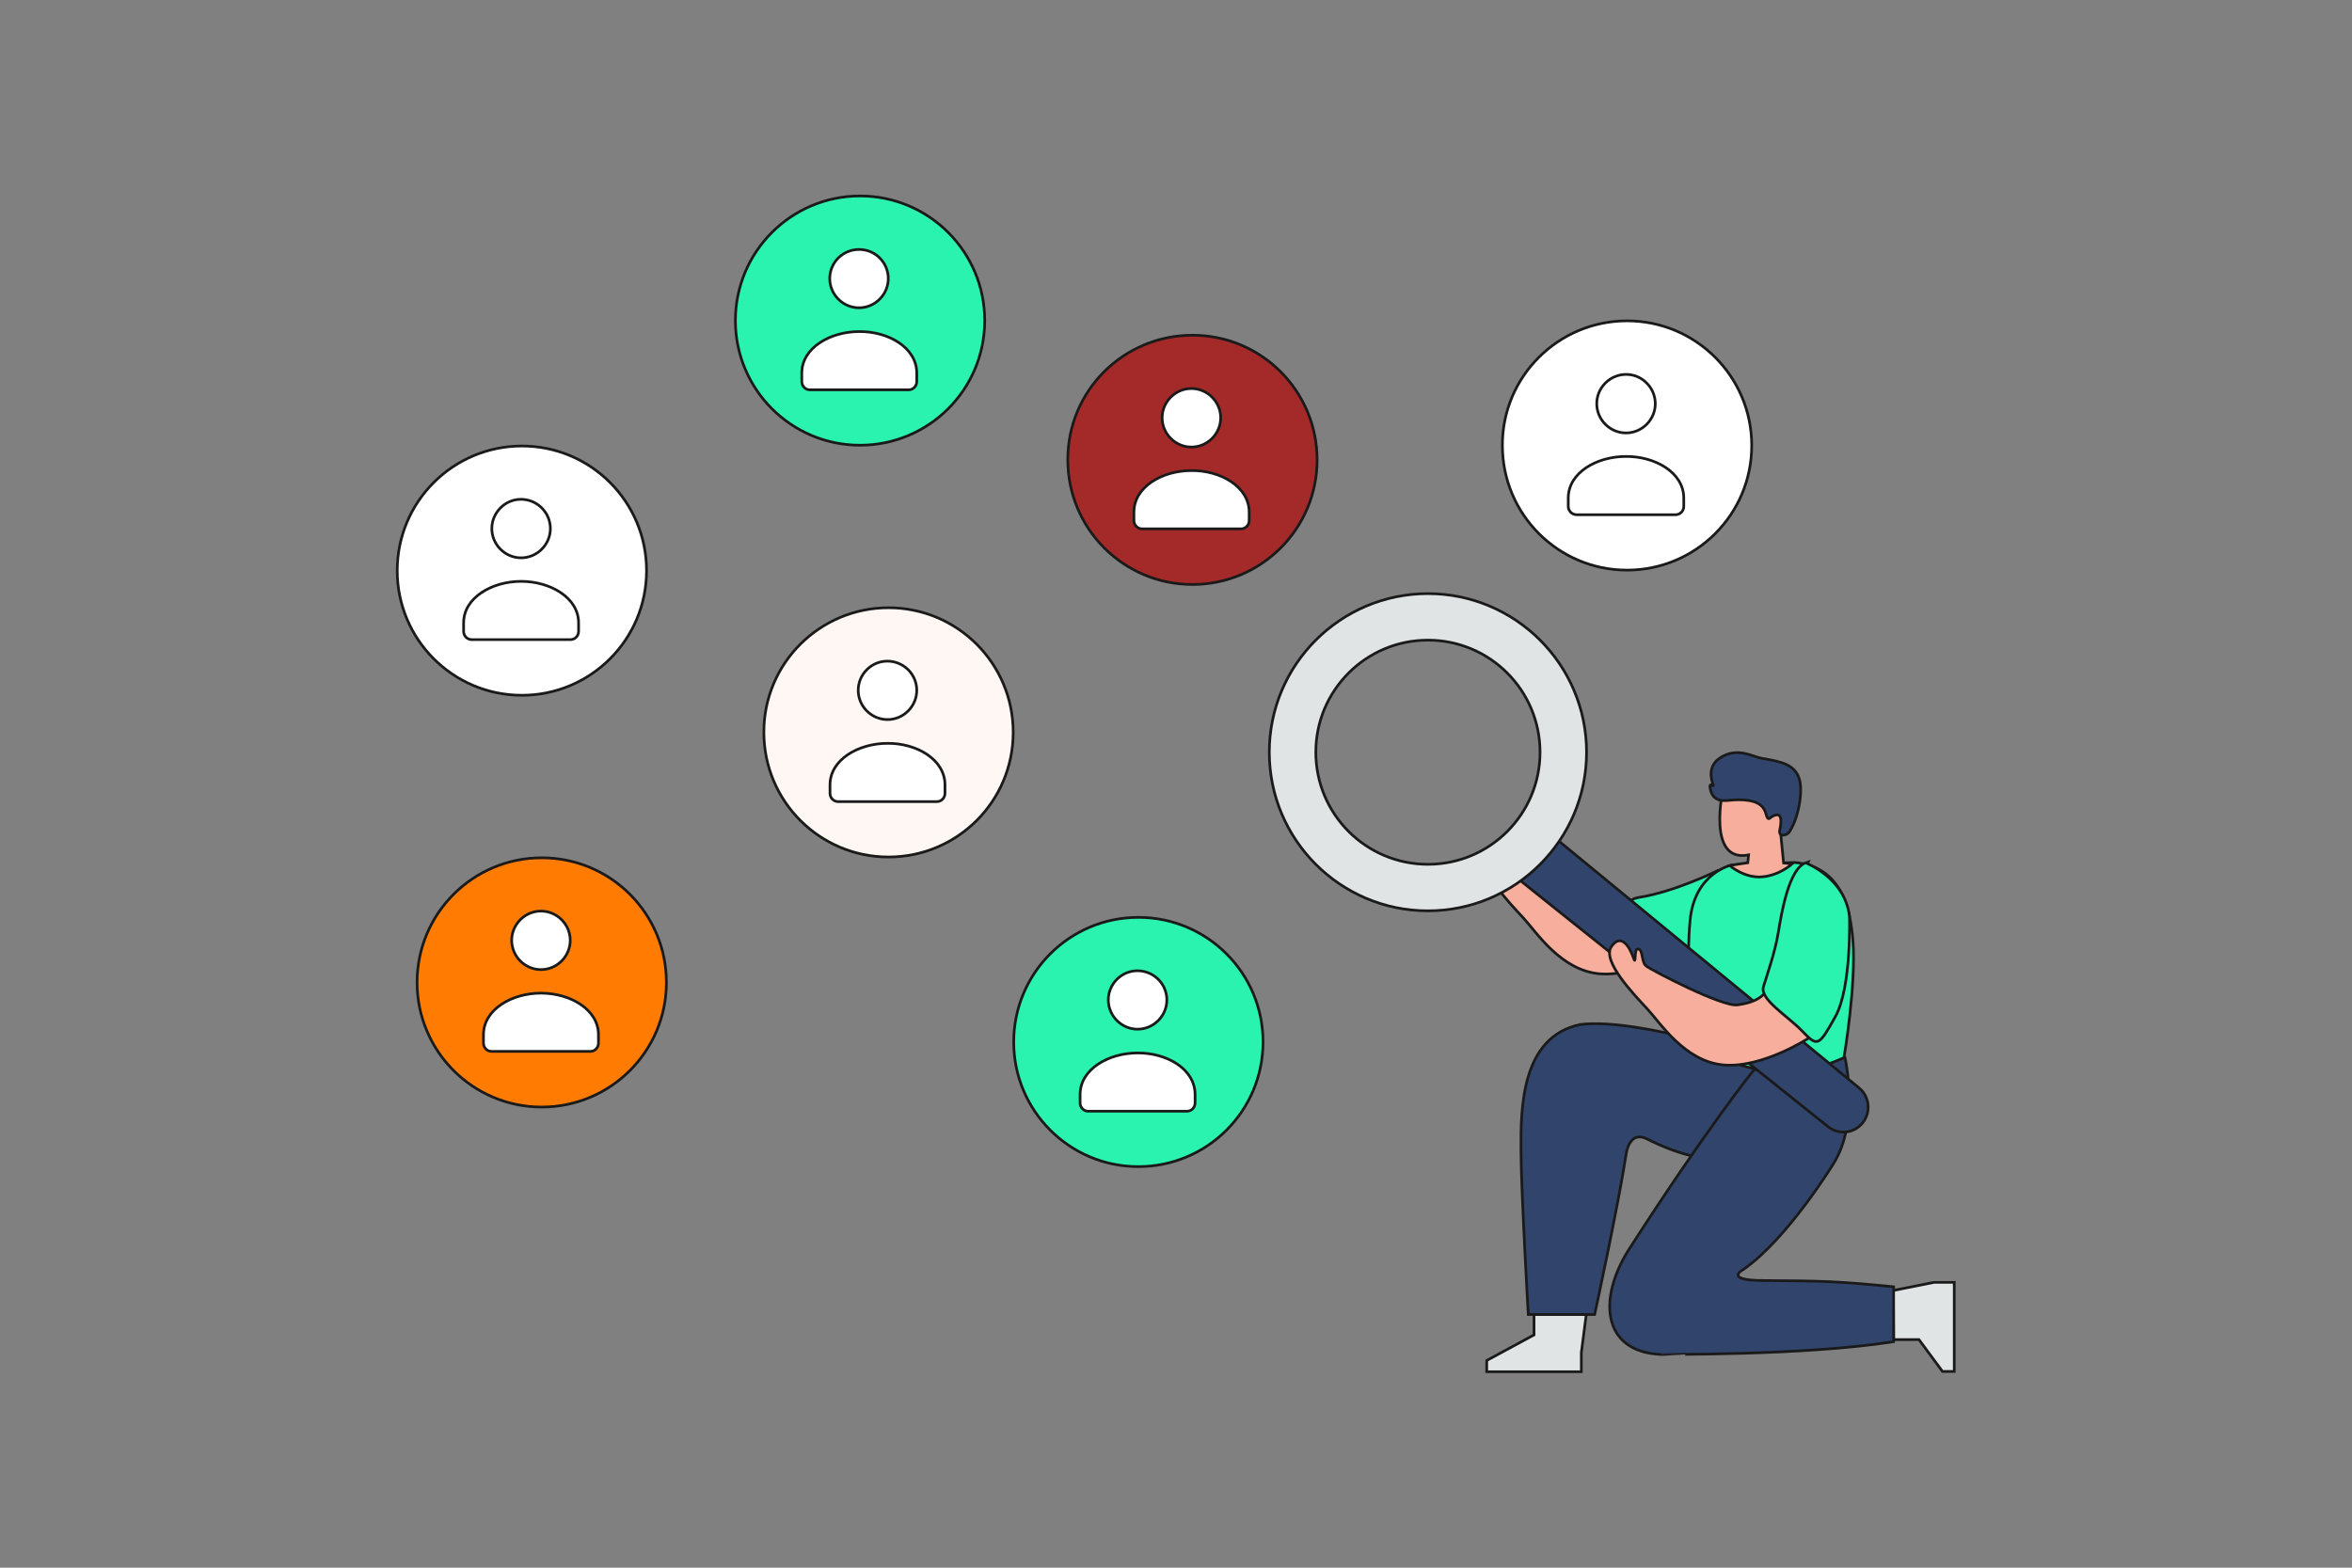 <?xml version="1.0" encoding="utf-8"?>
<!-- Generator: Adobe Illustrator 24.0.1, SVG Export Plug-In . SVG Version: 6.00 Build 0)  -->
<svg version="1.1" id="Layer_1" xmlns="http://www.w3.org/2000/svg" xmlns:xlink="http://www.w3.org/1999/xlink" x="0px" y="0px"
	 width="900px" height="600px" viewBox="0 0 900 600" style="enable-background:new 0 0 900 600;" xml:space="preserve">
<rect x="0" y="0" width="900" height="600" fill="#808080" stroke="none"/>
<style type="text/css">
	.st0{fill:none;}
	.st1{fill:#F8AE9D;stroke:#1A1A1A;stroke-width:1.027;stroke-miterlimit:10;}
	.st2{fill:#E1E4E5;stroke:#1A1A1A;stroke-width:1.027;stroke-miterlimit:10;}
	.st3{fill:#31446C;stroke:#1A1A1A;stroke-width:1.027;stroke-miterlimit:10;}
	.st4{fill:#29F3AF;stroke:#1A1A1A;stroke-width:1.027;stroke-miterlimit:10;}
	.st5{fill:#FF7B02;stroke:#1A1A1A;stroke-width:1.027;stroke-miterlimit:10;}
	.st6{fill-rule:evenodd;clip-rule:evenodd;fill:#FFFFFF;stroke:#1A1A1A;stroke-width:1.027;stroke-miterlimit:10;}
	.st7{fill:#FFF7F3;stroke:#1A1A1A;stroke-width:1.027;stroke-miterlimit:10;}
	.st8{fill:#FFFFFF;stroke:#1A1A1A;stroke-width:1.027;stroke-miterlimit:10;}
	.st9{fill:#A42A2A;stroke:#1A1A1A;stroke-width:1.027;stroke-miterlimit:10;}
</style>
<path class="st0" d="M0,0h900v600H0V0z"/>
<path class="st1" d="M644.8,362.3c0,0-17.7,11.6-32.6,10.4c-14.9-1.2-24.3-16-29.3-21.4c-5-5.4-17.6-18.4-13.8-23.9
	c3.8-5.5,7.1,0.4,8.4,4.2c1.3,3.8,0-3.8,1.9-3.3c1.9,0.4,1.1,5,3,6.5c1.8,1.5,29.2,15.8,35,14.9s8.5-2.5,10.1-4.2
	C629.2,343.8,647,358.6,644.8,362.3L644.8,362.3z"/>
<path class="st2" d="M587,503l0,7.9l-18.1,9.8v4.3h36.2v-7.3L607,503L587,503L587,503z"/>
<path class="st3" d="M677.8,406.4c0,0-50-17.1-73-14.3c-22.7,4.6-22.9,32-22.8,48.2c0.1,16.1,2.8,62.8,2.8,62.8h25.4
	c0,0,9.1-41.9,12.1-61.7c0,0,1.2-8.9,7.9-5.5c27.4,13.8,44.6,7.6,47.7-5.5C681,417.3,677.8,406.4,677.8,406.4L677.8,406.4z"/>
<path class="st4" d="M657.1,333.3c0,0-16.3,8-29.6,10.1c-13.9,2.1,5.5,20.2,20.6,20.2S657.1,333.3,657.1,333.3L657.1,333.3z"/>
<path class="st2" d="M724.6,512.7l9.7,0l9,12.2h4.5v-34.1h-7.8l-15.5,3.1L724.6,512.7L724.6,512.7z"/>
<path class="st3" d="M724.6,513.5v-21c-20.5-2.1-28.5-2.3-50-2.4c-15.5-0.1-7.4-4.3-7.4-4.3c16.9-11.8,34.3-40.3,34.3-40.3
	c10.2-16,4.5-40.7,4.5-40.7s-18.7,5.5-34.8,4.6c0,0-17.4,21.4-47.7,68.5c-12.1,18.8-10.7,39.4,12,40.5
	C635.5,518.3,690.3,518.9,724.6,513.5L724.6,513.5z"/>
<path class="st4" d="M662.9,331c0,0-14.5,2.7-16.2,21.4c-1.3,14-0.2,32.9-0.2,39s-3.1,5.6,1.2,7.4c4.3,1.8,26.9,20.2,57.9,6
	c0,0,4.8-28.1,3.4-45.1c-0.9-10.7-3.8-28.1-22.3-29.6L662.9,331L662.9,331z"/>
<path class="st1" d="M667.3,301.9l-7.9-0.2c0,0-6.6,28.7,9.7,25.5l-0.3,3c0,0-5,0.7-6.9,1.1c0,0,5.6,4.9,12.4,4.3s11.5-5,11.5-5
	l-3.3-0.3l-1.2-12.1c0,0,3.9-2.1,4.1-4.5c0.2-2.4-0.3-3.1-2.1-3.9c-1.8-0.8-4.5,2-4.5,2s-2.5-5.8-2.7-9.5L667.3,301.9L667.3,301.9z"
	/>
<path class="st3" d="M590.9,317.3l120.5,99.1c4,3.3,4.6,9.2,1.4,13.3c-3.3,4.1-9.2,4.8-13.3,1.5l-122.4-97.9L590.9,317.3z"/>
<path class="st2" d="M546.4,227.2c33.5,0,60.7,27.2,60.7,60.7s-27.2,60.7-60.7,60.7s-60.7-27.2-60.7-60.7S512.9,227.2,546.4,227.2z
	 M546.4,330.8c23.7,0,42.9-19.2,42.9-42.9c0-23.7-19.2-42.9-42.9-42.9c-23.7,0-42.9,19.2-42.9,42.9S522.7,330.8,546.4,330.8z"/>
<path class="st1" d="M692.3,397.2c0,0-17.7,11.6-32.6,10.4c-14.9-1.2-24.3-16-29.3-21.4c-5-5.4-17.6-18.4-13.8-23.9s7.1,0.4,8.4,4.2
	c1.3,3.8,0-3.8,1.9-3.3c1.9,0.4,1.1,5,3,6.5c1.8,1.5,29.2,15.8,35,14.9c5.9-0.8,8.5-2.5,10.1-4.2
	C676.6,378.6,694.5,393.4,692.3,397.2L692.3,397.2z"/>
<path class="st4" d="M707.7,350.7c0,0,0.9,27-5.4,38.4c-6.3,11.3-6.8,11.7-12.6,5.6c-5.9-6.1-16.4-12.2-14.9-17.1
	c1.5-4.9,4.5-13.4,5.7-20.9c1.3-8,4.2-24.4,10.5-26.5C690.9,330.3,706,335.9,707.7,350.7L707.7,350.7z"/>
<path class="st3" d="M684.9,318.1c-1.3,2.1-4.4,2.1-3.9-0.3c0.6-2.7,1-6.3-1.3-5.9s-2.6,2.2-3.4,1.1s-0.3-5.5-7-6.6
	c-6.6-1-9.6,1-12.5-0.7c-1.8-1-2.3-3.1-2.5-4.6c-0.1-0.4,0.3-1,0.6-0.6c0.2,0.3,0.9,0.4,0.7,0c-0.9-2.3-2.2-7.4,2.7-10.5
	c6.5-4.2,12.3-0.4,15.7,0.2c7.6,1.3,12.5,2.3,14.4,7.6C690,302.1,688.5,312.3,684.9,318.1z"/>
<path class="st5" d="M207.3,328.3L207.3,328.3c26.4,0,47.7,21.4,47.7,47.7v0c0,26.4-21.4,47.7-47.7,47.7h0
	c-26.4,0-47.7-21.4-47.7-47.7v0C159.6,349.6,181,328.3,207.3,328.3z"/>
<path class="st6" d="M229,396v3.2c0,1.8-1.4,3.2-3.1,3.2h-37.8c-1.7,0-3.1-1.4-3.1-3.2V396c0-9.7,10.9-15.9,22-15.9
	S229,386.3,229,396 M214.9,352c4.4,4.4,4.4,11.4,0,15.8c-4.4,4.4-11.4,4.4-15.8,0s-4.4-11.4,0-15.8S210.5,347.6,214.9,352z"/>
<path class="st4" d="M435.6,351.1L435.6,351.1c26.4,0,47.7,21.4,47.7,47.7v0c0,26.4-21.4,47.7-47.7,47.7h0
	c-26.4,0-47.7-21.4-47.7-47.7v0C387.9,372.5,409.2,351.1,435.6,351.1z"/>
<path class="st6" d="M457.3,418.9v3.2c0,1.8-1.4,3.2-3.1,3.2h-37.8c-1.7,0-3.1-1.4-3.1-3.2v-3.2c0-9.7,10.9-15.9,22-15.9
	C446.4,402.9,457.3,409.1,457.3,418.9 M443.2,374.8c4.4,4.4,4.4,11.4,0,15.8s-11.4,4.4-15.8,0s-4.4-11.4,0-15.8
	S438.8,370.5,443.2,374.8z"/>
<path class="st7" d="M340,232.6L340,232.6c26.4,0,47.7,21.4,47.7,47.7v0c0,26.4-21.4,47.7-47.7,47.7h0c-26.4,0-47.7-21.4-47.7-47.7
	v0C292.2,254,313.6,232.6,340,232.6z"/>
<path class="st6" d="M361.6,300.4v3.2c0,1.8-1.4,3.2-3.1,3.2h-37.8c-1.7,0-3.1-1.4-3.1-3.2v-3.2c0-9.7,10.9-15.9,22-15.9
	C350.8,284.4,361.6,290.7,361.6,300.4 M347.5,256.3c4.4,4.4,4.4,11.4,0,15.8s-11.4,4.4-15.8,0s-4.4-11.4,0-15.8
	S343.1,252,347.5,256.3z"/>
<path class="st8" d="M199.7,170.7L199.7,170.7c26.4,0,47.7,21.4,47.7,47.7v0c0,26.4-21.4,47.7-47.7,47.7h0
	c-26.4,0-47.7-21.4-47.7-47.7v0C152,192,173.4,170.7,199.7,170.7z"/>
<path class="st6" d="M221.4,238.4v3.2c0,1.8-1.4,3.2-3.1,3.2h-37.8c-1.7,0-3.1-1.4-3.1-3.2v-3.2c0-9.7,10.9-15.9,22-15.9
	S221.4,228.7,221.4,238.4 M207.3,194.4c4.4,4.4,4.4,11.4,0,15.8c-4.4,4.4-11.4,4.4-15.8,0c-4.4-4.4-4.4-11.4,0-15.8
	C195.8,190,202.9,190,207.3,194.4z"/>
<path class="st4" d="M329.1,75L329.1,75c26.4,0,47.7,21.4,47.7,47.7v0c0,26.4-21.4,47.7-47.7,47.7h0c-26.4,0-47.7-21.4-47.7-47.7v0
	C281.4,96.4,302.7,75,329.1,75z"/>
<path class="st6" d="M350.8,142.8v3.2c0,1.8-1.4,3.2-3.1,3.2h-37.8c-1.7,0-3.1-1.4-3.1-3.2v-3.2c0-9.7,10.9-15.9,22-15.9
	C339.9,126.8,350.8,133,350.8,142.8 M336.6,98.7c4.4,4.4,4.4,11.4,0,15.8c-4.4,4.4-11.4,4.4-15.8,0c-4.4-4.4-4.4-11.4,0-15.8
	C325.2,94.4,332.3,94.4,336.6,98.7z"/>
<path class="st9" d="M456.3,128.3L456.3,128.3c26.4,0,47.7,21.4,47.7,47.7v0c0,26.4-21.4,47.7-47.7,47.7h0
	c-26.4,0-47.7-21.4-47.7-47.7v0C408.5,149.6,429.9,128.3,456.3,128.3z"/>
<path class="st6" d="M478,196v3.2c0,1.8-1.4,3.2-3.1,3.2H437c-1.7,0-3.1-1.4-3.1-3.2V196c0-9.7,10.9-15.9,22-15.9
	C467.1,180,478,186.3,478,196 M463.8,152c4.4,4.4,4.4,11.4,0,15.8c-4.4,4.4-11.4,4.4-15.8,0c-4.4-4.4-4.4-11.4,0-15.8
	C452.4,147.6,459.4,147.6,463.8,152z"/>
<path class="st8" d="M622.6,122.8L622.6,122.8c26.4,0,47.7,21.4,47.7,47.7v0c0,26.4-21.4,47.7-47.7,47.7h0
	c-26.4,0-47.7-21.4-47.7-47.7v0C574.8,144.2,596.2,122.8,622.6,122.8z"/>
<path class="st6" d="M644.3,190.6v3.2c0,1.8-1.4,3.2-3.2,3.2h-37.8c-1.7,0-3.2-1.4-3.2-3.2v-3.2c0-9.7,10.9-15.9,22-15.9
	C633.4,174.6,644.3,180.9,644.3,190.6 M630.1,146.6c4.4,4.4,4.4,11.4,0,15.8c-4.4,4.4-11.4,4.4-15.8,0c-4.4-4.4-4.4-11.4,0-15.8
	C618.7,142.2,625.8,142.2,630.1,146.6z"/>
</svg>